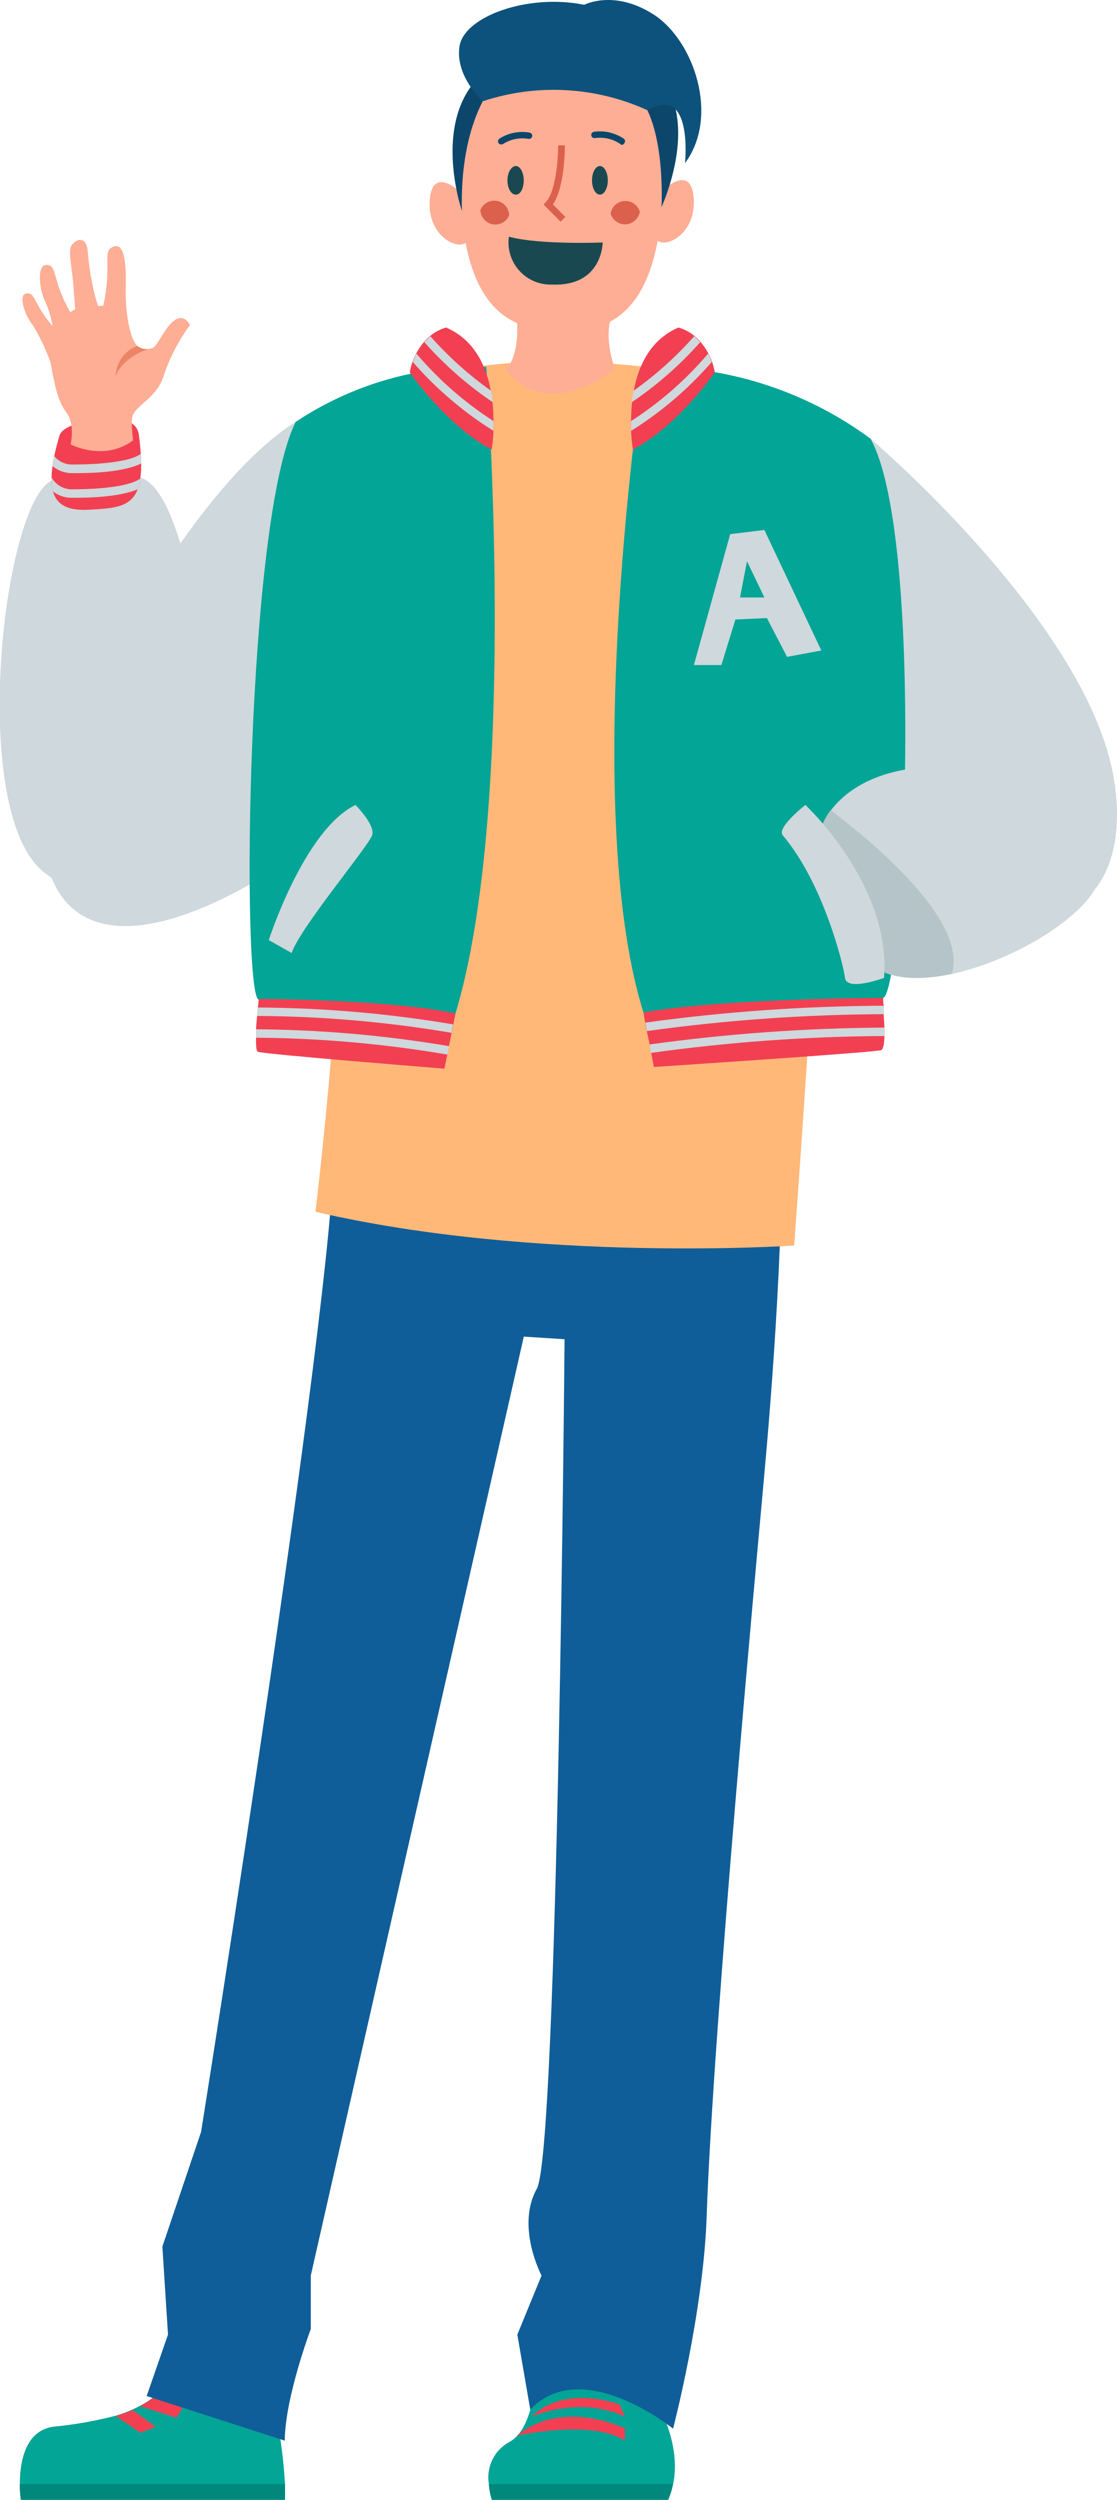 <svg width="127" height="284" viewBox="0 0 127 284" fill="none" xmlns="http://www.w3.org/2000/svg">
<g clip-path="url(#clip0)">
<path d="M33.627 47.924C22.491 54.883 10.553 77.11 6.494 87.088C2.435 97.066 5.539 114.539 30.771 99.088C56.003 83.638 33.627 47.924 33.627 47.924Z" fill="#CFD8DC"/>
<path d="M98.97 49.841C98.97 49.841 123.801 70.851 126.666 88.593C129.531 106.335 113.372 111.415 100.565 89.465C87.758 67.516 98.97 49.841 98.97 49.841Z" fill="#CFD8DC"/>
<path d="M2.254 282.217C2.251 282.813 2.289 283.409 2.368 284H32.404C32.404 283.406 32.404 282.811 32.404 282.217C32.121 277.202 31.157 272.249 29.539 267.495L22.032 264.255C21.658 267.383 20.077 270.238 17.63 272.211C17.095 272.637 16.519 273.01 15.911 273.322C15.643 273.466 15.366 273.6 15.08 273.735C14.46 274.014 13.822 274.251 13.17 274.444C10.803 275.055 8.392 275.479 5.959 275.709C2.741 276.246 2.254 279.955 2.254 282.217Z" fill="#03A596"/>
<path d="M2.254 282.217C2.251 282.813 2.289 283.409 2.368 284H32.404C32.404 283.406 32.404 282.811 32.404 282.217H2.254Z" fill="#01877B"/>
<path d="M15.911 273.351L20.056 274.683L21.011 273.169L17.678 272.211C17.129 272.65 16.537 273.032 15.911 273.351V273.351Z" fill="#F24052"/>
<path d="M13.16 274.473L15.968 276.389L17.697 275.709L15.08 273.792C14.456 274.062 13.815 274.289 13.16 274.473V274.473Z" fill="#F24052"/>
<path d="M55.583 282.217C55.62 282.823 55.732 283.422 55.917 284H75.973C76.225 283.428 76.414 282.83 76.536 282.217C78.513 272.632 65.21 260.852 65.21 260.852L60.988 266.507C60.988 266.507 61.485 275.546 57.904 277.434C57.068 277.889 56.395 278.594 55.979 279.452C55.562 280.31 55.424 281.277 55.583 282.217V282.217Z" fill="#03A596"/>
<path d="M76.488 282.217H55.583C55.62 282.823 55.732 283.422 55.917 284H75.973C76.209 283.426 76.381 282.828 76.488 282.217V282.217Z" fill="#01877B"/>
<path d="M58.773 276.716C58.773 276.716 67.206 274.799 71.045 277.281V275.882C71.045 275.882 63.987 272.421 58.773 276.716Z" fill="#F24052"/>
<path d="M60.444 274.568C60.444 274.568 65.83 272.095 71.045 274.568L70.453 273.169C70.453 273.169 64.216 270.792 60.444 274.568Z" fill="#F24052"/>
<path d="M88.99 126.894C88.99 145.997 87.08 165.454 86.64 170.39C86.201 175.327 81.063 230.449 80.347 251.776C79.984 262.702 76.527 275.92 76.527 275.92C76.527 275.92 66.155 267.514 60.291 273.763L58.82 265.233L61.571 258.523C61.571 258.523 58.629 252.974 61.036 248.66C63.443 244.347 64.188 152.15 64.188 152.15L59.556 151.853L35.336 258.523V264.6C35.336 264.6 32.414 272.345 32.376 277.281L16.675 272.211L19.101 265.233L18.461 255.236L22.863 242.2C22.863 242.2 39.156 140.236 37.905 128.792L88.99 126.894Z" fill="#105E99"/>
<path d="M37.132 46.496C37.132 46.496 48.134 40.745 64.283 41.081C80.433 41.416 91.253 45.337 94.118 48.039C96.984 50.742 90.298 141.502 90.298 141.502C90.298 141.502 61.008 143.505 35.862 137.668C35.862 137.668 39.682 106.776 39.042 85.612C38.402 64.449 37.132 46.496 37.132 46.496Z" fill="#FFB878"/>
<path d="M58.314 33.125C58.314 33.125 59.852 39.461 57.512 41.991C57.512 41.991 61.332 48.164 69.927 41.924C69.927 41.924 68.285 37.764 69.927 35.061L58.314 33.125Z" fill="#FEAE94"/>
<path d="M75.209 21.758C75.209 21.758 78.456 18.508 78.857 22.304C79.316 26.703 75.333 28.477 74.559 27.096C73.786 25.716 75.209 21.758 75.209 21.758Z" fill="#FEAE94"/>
<path d="M52.527 21.988C52.527 21.988 49.28 18.738 48.879 22.534C48.42 26.933 52.403 28.707 53.176 27.326C53.95 25.946 52.527 21.988 52.527 21.988Z" fill="#FEAE94"/>
<path d="M64.197 37.697C71.398 37.697 75.448 32.972 75.448 18.825C75.448 11.502 71.761 7.045 63.691 7.045C55.621 7.045 52.231 11.521 52.231 18.825C52.24 34.026 56.758 37.697 64.197 37.697Z" fill="#FEAE94"/>
<path d="M54.618 23.866C54.632 24.257 54.78 24.631 55.036 24.925C55.291 25.22 55.641 25.417 56.024 25.485C56.408 25.552 56.803 25.485 57.143 25.295C57.483 25.105 57.748 24.804 57.894 24.441C57.88 24.051 57.732 23.677 57.477 23.382C57.221 23.088 56.872 22.89 56.488 22.823C56.104 22.756 55.709 22.822 55.369 23.012C55.029 23.202 54.764 23.504 54.618 23.866V23.866Z" fill="#DB614D"/>
<path d="M69.421 24.269C69.533 24.64 69.767 24.962 70.085 25.183C70.402 25.403 70.785 25.51 71.17 25.484C71.556 25.459 71.921 25.303 72.207 25.042C72.493 24.781 72.683 24.431 72.745 24.048C72.633 23.677 72.399 23.355 72.082 23.134C71.764 22.914 71.381 22.808 70.996 22.833C70.61 22.859 70.245 23.015 69.959 23.275C69.673 23.536 69.484 23.886 69.421 24.269Z" fill="#DB614D"/>
<path d="M56.958 16.409C57.005 16.417 57.053 16.415 57.099 16.404C57.145 16.392 57.188 16.371 57.226 16.342C58.079 15.807 59.099 15.606 60.091 15.777C60.184 15.791 60.279 15.769 60.357 15.716C60.435 15.663 60.49 15.582 60.511 15.489C60.528 15.395 60.507 15.298 60.454 15.219C60.4 15.141 60.318 15.086 60.224 15.067C59.022 14.852 57.783 15.102 56.758 15.767C56.684 15.827 56.636 15.913 56.624 16.008C56.611 16.102 56.635 16.198 56.691 16.275C56.722 16.317 56.762 16.351 56.809 16.374C56.855 16.397 56.906 16.409 56.958 16.409Z" fill="#0C476B"/>
<path d="M70.73 16.467C70.826 16.441 70.908 16.38 70.959 16.294C70.993 16.261 71.019 16.222 71.038 16.178C71.056 16.134 71.066 16.088 71.066 16.04C71.066 15.993 71.056 15.946 71.038 15.902C71.019 15.859 70.993 15.819 70.959 15.786C69.956 15.09 68.728 14.799 67.521 14.972C67.429 14.99 67.347 15.043 67.292 15.119C67.237 15.196 67.213 15.29 67.225 15.384C67.239 15.479 67.29 15.565 67.367 15.622C67.444 15.68 67.54 15.704 67.635 15.691C68.638 15.545 69.659 15.777 70.501 16.342C70.56 16.409 70.641 16.453 70.73 16.467Z" fill="#0C476B"/>
<path d="M57.694 20.492C57.694 21.384 58.104 22.112 58.649 22.112C59.193 22.112 59.546 21.384 59.546 20.492C59.546 19.601 59.145 18.863 58.649 18.863C58.152 18.863 57.694 19.591 57.694 20.492Z" fill="#1A4850"/>
<path d="M67.311 20.492C67.311 21.384 67.712 22.112 68.208 22.112C68.705 22.112 69.106 21.384 69.106 20.492C69.106 19.601 68.705 18.863 68.208 18.863C67.712 18.863 67.311 19.591 67.311 20.492Z" fill="#1A4850"/>
<path d="M72.258 10.543C72.258 10.543 67.254 10.198 56.261 9.403C56.261 9.403 52.24 13.611 52.517 23.962C52.517 23.962 46.08 5.32 64.875 5.32C83.67 5.32 75.209 23.531 75.209 23.531C75.209 23.531 75.763 14.004 72.258 10.543Z" fill="#0C476B"/>
<path d="M63.739 25.189L64.283 24.643L62.86 23.224C64.235 21.259 64.226 16.726 64.226 16.515H63.462C63.462 16.563 63.462 21.441 62.058 22.965L61.81 23.243L63.739 25.189Z" fill="#DB614D"/>
<path d="M68.523 27.547C68.523 27.547 61.437 27.844 57.856 26.895C57.763 27.584 57.82 28.284 58.023 28.948C58.227 29.612 58.572 30.224 59.034 30.741C59.497 31.258 60.066 31.667 60.701 31.942C61.337 32.216 62.025 32.349 62.717 32.33C68.523 32.589 68.523 27.547 68.523 27.547Z" fill="#1A4850"/>
<path d="M54.895 11.502C54.895 11.502 51.734 8.703 52.24 5.281C52.746 1.859 60.052 -0.757 66.422 0.546C66.422 0.546 69.813 -1.246 74.33 1.658C78.847 4.562 81.865 13.16 77.883 18.537C77.883 18.537 78.838 9.451 73.623 12.527C67.73 9.838 61.045 9.472 54.895 11.502V11.502Z" fill="#0D527C"/>
<path d="M73.155 41.675C73.155 41.675 65.716 91.142 73.155 115.028C73.155 115.028 97.986 114.204 100.402 113.379C102.819 112.555 105.178 60.912 98.97 49.832C91.497 44.33 82.421 41.462 73.155 41.675V41.675Z" fill="#03A596"/>
<path d="M124.46 101.073C122.187 104.906 114.757 109.229 108.224 110.657C105.359 111.28 102.599 111.328 100.584 110.494C100.584 110.494 99.514 99.855 93.402 93.999C93.647 93.307 94.002 92.66 94.453 92.082C96.21 89.753 100.593 86.197 110.736 87.29C125.482 88.833 127.735 95.59 124.46 101.073Z" fill="#CFD8DC"/>
<path d="M81.273 42.298C81.273 42.298 77.176 48.308 71.962 51.078C71.849 50.373 71.778 49.663 71.752 48.95C71.752 48.614 71.752 48.241 71.752 47.838C71.749 47.121 71.788 46.404 71.866 45.691C71.866 45.269 71.971 44.838 72.057 44.397C72.582 41.522 73.967 38.579 77.138 37.209C77.802 37.399 78.42 37.725 78.953 38.167C79.198 38.373 79.428 38.597 79.64 38.838C79.981 39.231 80.276 39.662 80.519 40.122C80.688 40.429 80.832 40.75 80.948 41.081C81.09 41.477 81.198 41.884 81.273 42.298Z" fill="#F24052"/>
<path d="M80.92 41.129C78.267 44.177 75.177 46.813 71.751 48.95C71.751 48.614 71.751 48.241 71.751 47.838C75.034 45.73 77.989 43.146 80.519 40.17C80.678 40.478 80.812 40.799 80.92 41.129V41.129Z" fill="#CFD8DC"/>
<path d="M79.611 38.876C77.315 41.466 74.703 43.755 71.837 45.691C71.837 45.269 71.942 44.838 72.028 44.397C74.556 42.605 76.869 40.528 78.924 38.205C79.169 38.411 79.399 38.636 79.611 38.876V38.876Z" fill="#CFD8DC"/>
<path d="M100.555 116.744C100.555 117.07 100.555 117.396 100.555 117.702C100.555 118.546 100.412 119.217 100.183 119.303C99.467 119.571 74.34 121.22 74.34 121.22L74.025 119.552L73.853 118.594L73.537 117.146L73.356 116.188L73.156 115.018C82.19 113.418 100.403 113.37 100.403 113.37C100.403 113.37 100.403 113.725 100.469 114.252C100.469 114.53 100.469 114.856 100.469 115.21C100.469 115.565 100.555 116.226 100.555 116.744Z" fill="#F24052"/>
<path d="M100.517 115.22C91.498 115.256 82.491 115.896 73.556 117.137L73.375 116.178C82.354 114.94 91.406 114.3 100.469 114.261C100.479 114.539 100.498 114.865 100.517 115.22Z" fill="#CFD8DC"/>
<path d="M100.555 116.744C100.555 117.07 100.555 117.396 100.555 117.702C91.679 117.751 82.816 118.391 74.024 119.619L73.853 118.661C82.702 117.436 91.622 116.796 100.555 116.744V116.744Z" fill="#CFD8DC"/>
<path d="M86.908 60.212L83.021 60.682L78.895 75.558H82.018L83.613 70.382L87.195 70.219L89.487 74.628L93.383 73.899L86.908 60.212ZM84.138 67.88L84.931 63.759L86.908 67.88H84.138Z" fill="#CFD8DC"/>
<path d="M55.287 41.675C55.287 41.675 59.04 91.277 51.763 115.229C51.763 115.229 31.325 114.405 29.396 113.571C27.467 112.737 27.983 59.043 33.627 47.924C40.04 43.667 47.6 41.486 55.287 41.675V41.675Z" fill="#03A596"/>
<path d="M46.586 42.298C46.586 42.298 50.684 48.308 55.898 51.078C56.011 50.373 56.081 49.663 56.108 48.95C56.108 48.614 56.108 48.241 56.108 47.838C56.11 47.121 56.072 46.404 55.993 45.691C55.993 45.269 55.888 44.838 55.803 44.397C55.277 41.522 53.892 38.579 50.722 37.209C50.057 37.399 49.439 37.725 48.907 38.167C48.661 38.373 48.432 38.597 48.219 38.838C47.879 39.231 47.584 39.662 47.341 40.122C47.172 40.429 47.028 40.75 46.911 41.081C46.77 41.477 46.661 41.884 46.586 42.298V42.298Z" fill="#F24052"/>
<path d="M46.94 41.129C49.593 44.177 52.683 46.813 56.108 48.95C56.108 48.614 56.108 48.241 56.108 47.838C52.825 45.73 49.871 43.146 47.341 40.17C47.182 40.478 47.048 40.799 46.94 41.129Z" fill="#CFD8DC"/>
<path d="M48.248 38.876C50.545 41.466 53.157 43.755 56.022 45.691C56.022 45.269 55.917 44.838 55.831 44.397C53.304 42.605 50.99 40.528 48.936 38.205C48.69 38.411 48.461 38.636 48.248 38.876V38.876Z" fill="#CFD8DC"/>
<path d="M29.109 116.935C29.109 117.261 29.109 117.597 29.109 117.894C29.109 118.737 29.109 119.408 29.339 119.495C29.912 119.763 50.531 121.412 50.531 121.412L50.874 119.734L51.056 118.776L51.362 117.28L51.553 116.322L51.791 115.143C44.428 113.533 29.424 113.485 29.424 113.485L29.329 114.376C29.329 114.654 29.272 114.98 29.243 115.335C29.214 115.689 29.128 116.427 29.109 116.935Z" fill="#F24052"/>
<path d="M29.214 115.421C36.627 115.456 44.024 116.097 51.333 117.338L51.524 116.38C44.18 115.14 36.748 114.499 29.3 114.463C29.281 114.74 29.243 115.066 29.214 115.421Z" fill="#CFD8DC"/>
<path d="M29.109 116.936C29.109 117.261 29.109 117.597 29.109 117.894C36.404 117.941 43.683 118.582 50.874 119.811L51.056 118.853C43.803 117.624 36.464 116.983 29.109 116.936V116.936Z" fill="#CFD8DC"/>
<path d="M15.968 54.279C22.014 55.841 25.671 86.724 22.176 93.97C18.68 101.216 13.638 105.913 4.985 99.088C-3.667 92.264 0.334 56.963 5.94 54.567C8.595 53.445 15.968 54.279 15.968 54.279Z" fill="#CFD8DC"/>
<path d="M16.054 52.65C16.062 53.224 16.027 53.797 15.949 54.365C15.899 54.785 15.8 55.197 15.653 55.592C14.851 57.672 12.874 57.758 10.075 57.912C7.707 58.036 6.427 57.356 6.017 55.794C5.879 55.275 5.827 54.738 5.864 54.203C5.871 53.779 5.91 53.356 5.978 52.937C5.978 52.573 6.093 52.199 6.169 51.797C6.322 51.097 6.513 50.34 6.752 49.516C7.23 47.867 12.062 47.551 12.062 47.551C13.523 47.416 15.567 47.723 15.787 49.391C15.892 50.196 15.968 50.915 16.006 51.567C16.035 51.96 16.054 52.314 16.054 52.65Z" fill="#F24052"/>
<path d="M3.677 36.863C4.507 38.21 5.195 39.639 5.73 41.129C6.265 44.004 6.571 45.557 7.564 46.88C8.557 48.202 8.032 50.493 8.032 50.493C8.032 50.493 11.852 52.487 15.137 50.023C15.137 50.023 14.803 47.742 15.137 47.09C15.806 45.797 17.945 45.097 18.68 42.48C19.367 40.492 20.353 38.62 21.603 36.931C21.603 36.931 20.982 35.569 19.836 36.394C18.69 37.218 17.926 39.336 17.324 39.547C17.2 39.59 17.072 39.618 16.942 39.633V39.633C16.71 39.68 16.471 39.674 16.241 39.616C16.011 39.558 15.797 39.449 15.615 39.298C15.588 39.285 15.565 39.265 15.548 39.24C14.497 38.014 14.249 34.448 14.297 32.809C14.354 30.576 14.297 27.489 12.912 28.017C11.527 28.544 12.797 29.79 11.747 34.726L11.241 34.783C11.145 35.138 10.209 31.793 9.99 28.659C9.827 26.502 8.423 27.298 8.08 27.978C7.736 28.659 8.242 30.806 8.337 32.368C8.414 33.403 8.5 34.477 8.548 35.119L7.984 35.464C5.845 31.716 6.571 30.164 5.32 30.096C4.069 30.029 4.527 33.183 5.195 34.381C5.562 35.238 5.825 36.136 5.979 37.055C3.782 34.505 4.069 33.221 3.018 33.336C1.967 33.451 2.913 35.991 3.677 36.863Z" fill="#FEAE94"/>
<path d="M13.16 42.729C13.905 40.678 16.551 39.739 16.885 39.633C16.662 39.671 16.433 39.661 16.214 39.603C15.995 39.545 15.791 39.441 15.615 39.298C14.908 39.554 14.295 40.019 13.857 40.631C13.419 41.244 13.176 41.975 13.16 42.729V42.729Z" fill="#EC8468"/>
<path d="M16.054 52.65C14.144 53.608 10.754 53.752 8.748 53.752H8.146C7.353 53.749 6.586 53.468 5.979 52.956C5.979 52.592 6.093 52.218 6.17 51.816C6.411 52.113 6.716 52.353 7.061 52.519C7.406 52.685 7.783 52.772 8.166 52.774C11.031 52.774 14.717 52.525 16.006 51.567C16.035 51.96 16.054 52.314 16.054 52.65Z" fill="#CFD8DC"/>
<path d="M15.949 54.365C15.899 54.785 15.8 55.197 15.653 55.592C13.743 56.397 10.591 56.551 8.71 56.551H8.108C7.349 56.552 6.612 56.295 6.017 55.822C5.879 55.304 5.827 54.766 5.864 54.231C6.086 54.64 6.413 54.981 6.811 55.22C7.209 55.46 7.663 55.588 8.127 55.592C11.031 55.592 14.66 55.324 15.949 54.365Z" fill="#CFD8DC"/>
<path d="M40.417 91.449C40.417 91.449 42.652 93.683 42.327 94.852C42.002 96.021 34.114 105.395 33.159 108.271L30.561 106.804C30.561 106.804 34.563 94.306 40.417 91.449Z" fill="#CFD8DC"/>
<path d="M108.215 110.629C105.35 111.252 102.59 111.3 100.574 110.466C100.574 110.466 99.505 99.826 93.393 93.97C93.638 93.278 93.992 92.631 94.443 92.053C97.919 94.679 110.163 104.264 108.215 110.629Z" fill="#B5C4C9"/>
<path d="M91.568 91.449C91.568 91.449 101.348 100.526 100.517 111.098C100.517 111.098 96.277 112.67 96.076 111.098C95.876 109.526 93.593 100.315 88.99 94.89C88.283 94.008 91.568 91.449 91.568 91.449Z" fill="#CFD8DC"/>
</g>
<defs>
<clipPath id="clip0">
<rect width="127" height="284" fill="white"/>
</clipPath>
</defs>
</svg>
